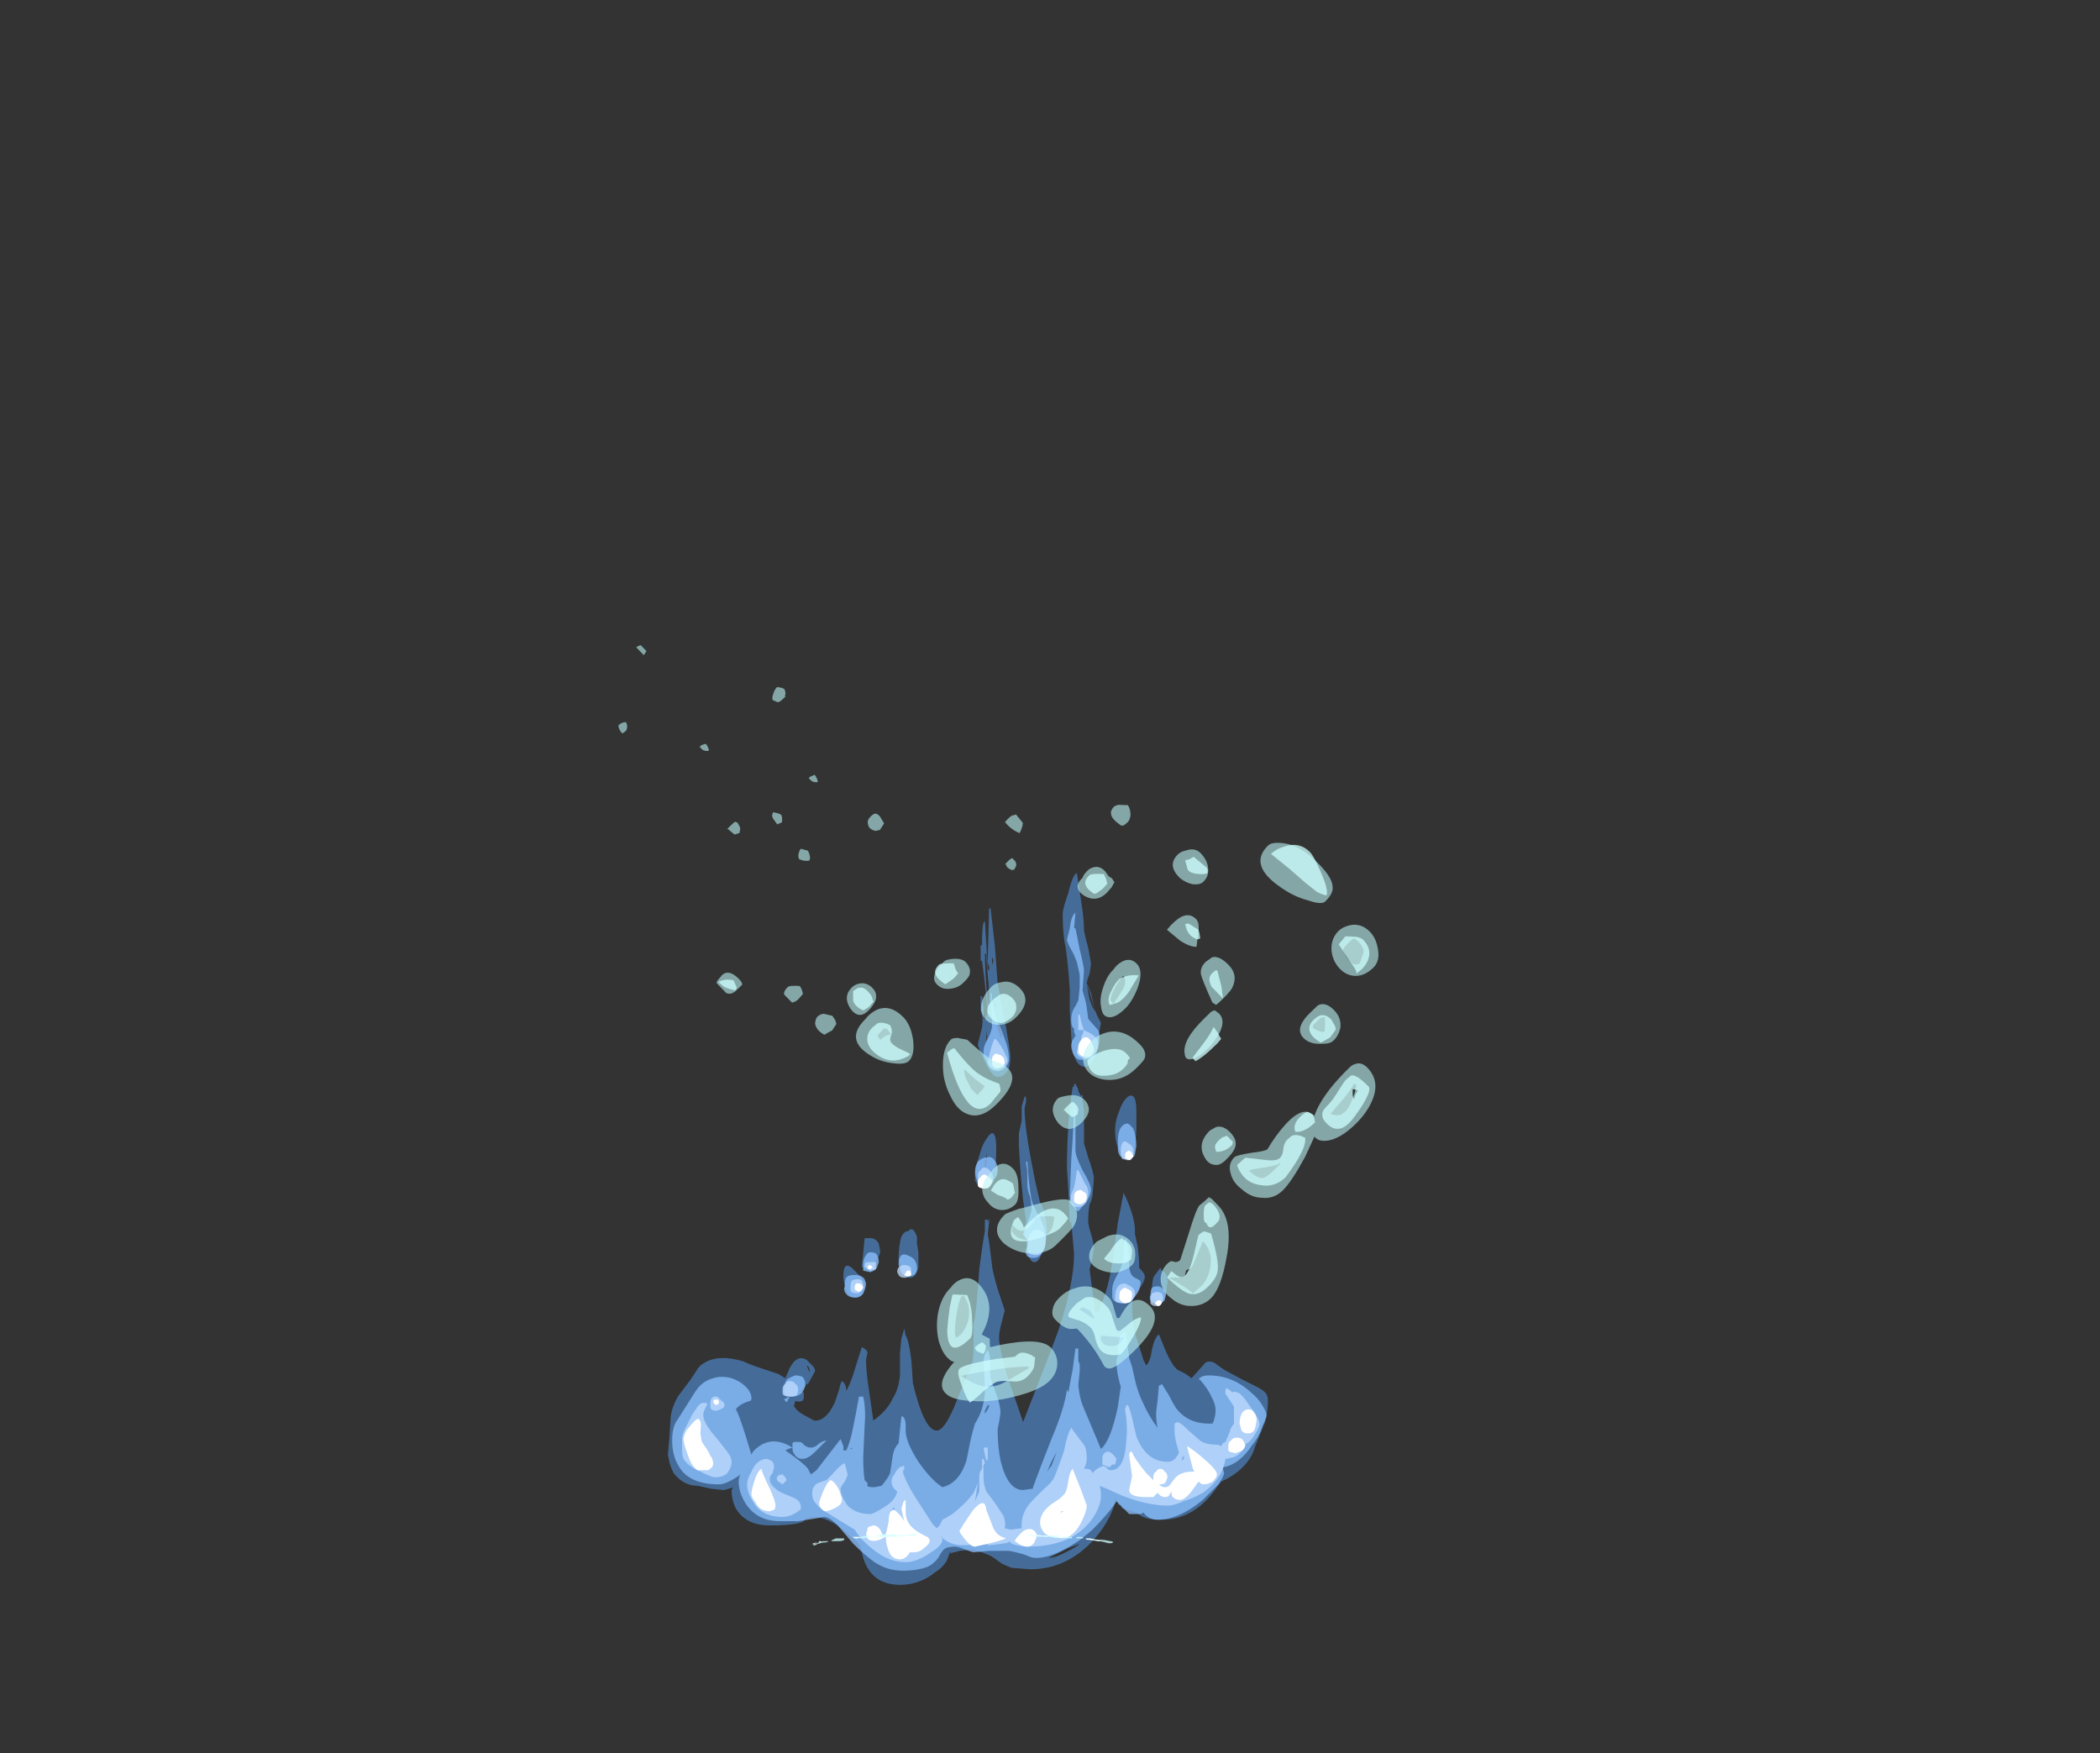 <?xml version="1.0" encoding="UTF-8" standalone="no"?>
<svg xmlns:ffdec="https://www.free-decompiler.com/flash" xmlns:xlink="http://www.w3.org/1999/xlink" ffdec:objectType="frame" height="433.6px" width="519.4px" xmlns="http://www.w3.org/2000/svg">
  <rect width="100%" height="100%" fill="#333333" stroke="none"/>
  <g transform="matrix(1.0, 0.0, 0.0, 1.0, 77.0, 534.8)">
    <use ffdec:characterId="587" height="25.15" transform="matrix(7.0, 0.0, 0.0, 7.0, 88.2, -318.85)" width="21.2" xlink:href="#shape0"/>
    <use ffdec:characterId="545" height="33.8" transform="matrix(1.977, 2.044, 3.358, -3.248, 27.643, -323.695)" width="75.45" xlink:href="#shape1"/>
    <use ffdec:characterId="554" height="0.4" transform="matrix(7.0, 0.0, 0.0, 7.0, 123.4, -155.35)" width="10.7" xlink:href="#shape2"/>
  </g>
  <defs>
    <g id="shape0" transform="matrix(1.0, 0.0, 0.0, 1.0, -12.6, 45.55)">
      <path d="M24.0 -44.3 L24.15 -43.0 24.25 -41.65 24.5 -40.35 Q24.7 -39.25 24.7 -39.05 24.7 -38.85 24.65 -38.65 24.5 -38.35 24.25 -38.35 24.05 -38.35 23.8 -38.9 23.55 -39.4 23.55 -39.5 L23.7 -40.1 Q23.75 -40.5 23.65 -40.7 L23.65 -41.2 23.7 -41.2 23.75 -40.8 23.75 -40.4 23.8 -40.4 23.85 -40.5 23.9 -40.7 23.8 -41.65 23.7 -42.45 23.65 -42.45 23.65 -43.0 23.7 -43.0 23.7 -43.15 Q23.7 -43.55 23.75 -43.8 L23.8 -43.85 23.9 -42.15 23.95 -42.1 23.95 -42.25 Q23.9 -42.35 23.9 -42.45 L23.95 -44.3 24.0 -44.3 M23.8 -42.7 Q23.8 -42.1 23.9 -40.95 L23.95 -40.9 23.95 -41.4 23.9 -41.95 Q23.85 -42.45 23.85 -42.7 L23.8 -42.7 M24.05 -42.6 L24.05 -42.3 24.1 -42.45 24.05 -42.6 M26.55 -44.1 Q26.55 -44.3 26.75 -44.85 26.9 -45.5 27.05 -45.55 L27.2 -44.55 Q27.3 -43.95 27.3 -43.55 27.3 -43.45 27.45 -42.9 L27.55 -42.35 27.5 -42.0 Q27.4 -41.75 27.4 -41.65 L27.55 -41.3 27.65 -40.85 Q27.65 -40.8 27.75 -40.55 L27.9 -40.25 27.8 -39.75 27.75 -39.2 Q27.75 -39.1 27.6 -38.9 27.45 -38.7 27.35 -38.7 26.9 -38.7 26.85 -39.8 L26.8 -40.7 26.8 -41.4 Q26.75 -42.25 26.65 -42.95 26.55 -43.35 26.55 -44.1 M29.1 -35.8 L29.05 -35.6 Q28.95 -35.5 29.0 -35.4 28.65 -35.5 28.5 -35.85 28.4 -36.1 28.4 -36.45 28.4 -36.8 28.55 -37.15 28.65 -37.45 28.8 -37.6 28.95 -37.75 29.05 -37.65 29.15 -37.55 29.15 -37.15 L29.15 -36.45 29.1 -35.8 M27.45 -41.35 Q27.5 -40.95 27.7 -40.65 L27.5 -41.35 27.4 -41.6 27.45 -41.35 M24.15 -40.75 L24.2 -40.9 24.15 -41.0 24.15 -40.75 M24.2 -40.45 Q24.2 -40.15 24.35 -39.75 L24.4 -39.75 24.4 -39.85 24.3 -40.2 24.2 -40.45 M23.85 -39.9 L23.85 -39.5 Q23.9 -39.75 23.85 -39.95 L23.85 -39.9 M25.2 -37.65 L25.25 -37.65 25.25 -37.45 25.2 -37.25 Q25.2 -36.55 25.5 -35.05 25.55 -34.75 25.75 -33.9 L25.8 -33.85 Q25.9 -33.6 25.95 -33.3 L26.0 -32.9 25.95 -32.5 25.95 -32.4 Q25.9 -32.2 25.8 -32.1 25.7 -31.8 25.55 -31.8 25.3 -31.8 25.25 -32.7 L25.25 -33.3 25.15 -34.0 Q25.05 -34.95 25.0 -35.95 L25.0 -36.35 25.1 -36.8 25.1 -37.3 25.2 -37.65 M23.85 -35.65 Q23.85 -35.45 23.8 -35.35 L23.8 -35.0 Q23.9 -35.4 23.85 -35.65 M24.2 -35.85 Q24.2 -35.3 24.15 -35.15 24.1 -34.9 23.65 -34.45 23.45 -34.6 23.45 -34.75 23.45 -35.15 23.6 -35.55 23.7 -35.95 23.85 -36.15 24.0 -36.4 24.1 -36.35 24.2 -36.25 24.2 -35.85 M27.05 -38.0 L27.1 -37.9 27.1 -37.85 27.2 -37.65 27.2 -37.7 27.25 -37.7 27.25 -37.5 27.3 -37.15 27.3 -36.0 27.45 -35.5 Q27.65 -34.95 27.65 -34.75 L27.6 -34.15 27.55 -33.95 27.5 -33.85 Q27.45 -33.6 27.45 -33.25 27.45 -33.1 27.55 -32.8 27.65 -32.45 27.65 -32.3 L27.6 -31.95 27.5 -31.55 27.6 -30.75 27.7 -30.05 27.8 -30.05 Q28.2 -30.85 28.35 -32.15 L28.5 -33.2 28.7 -34.25 Q29.05 -33.55 29.1 -33.0 L29.1 -32.8 29.2 -32.35 Q29.25 -31.9 29.25 -31.65 L29.25 -31.6 Q29.45 -31.4 29.45 -31.3 29.45 -31.1 29.2 -30.8 29.0 -30.5 29.0 -30.3 29.0 -29.75 29.1 -29.3 L29.4 -28.35 29.5 -28.15 Q29.65 -28.3 29.7 -28.7 29.8 -29.15 29.95 -29.25 L30.15 -28.75 Q30.3 -28.4 30.4 -28.25 30.45 -28.15 30.6 -28.0 30.7 -27.95 30.9 -27.85 L31.1 -27.7 31.55 -28.2 Q31.65 -28.35 31.9 -28.25 L32.25 -28.0 32.9 -27.65 33.4 -27.4 Q33.6 -27.3 33.7 -27.2 33.8 -27.1 33.8 -26.9 33.8 -26.55 33.7 -26.15 L33.35 -25.3 Q33.25 -24.9 32.9 -24.55 32.6 -24.25 32.15 -24.05 L31.85 -23.65 Q31.1 -22.7 30.05 -22.7 29.5 -22.7 29.3 -22.85 L29.15 -22.95 Q29.0 -23.0 28.85 -23.05 L28.65 -23.1 28.6 -23.2 28.5 -23.25 28.5 -23.3 28.4 -23.45 28.4 -23.4 Q28.4 -23.2 28.2 -22.8 28.0 -22.4 27.65 -22.0 26.7 -20.95 25.4 -20.95 L24.75 -21.0 Q24.6 -21.05 24.4 -21.15 L24.05 -21.4 Q23.75 -21.55 23.35 -21.65 L22.9 -21.6 Q22.75 -21.55 22.7 -21.55 L22.55 -21.5 22.45 -21.25 Q22.3 -21.0 22.05 -20.85 21.5 -20.4 20.8 -20.4 19.8 -20.4 19.5 -21.35 L19.4 -21.75 19.3 -21.9 18.9 -22.25 Q18.3 -22.8 17.7 -22.8 L17.5 -22.75 17.4 -22.65 Q17.15 -22.5 16.2 -22.5 15.35 -22.5 15.0 -23.1 14.85 -23.4 14.85 -23.75 L14.9 -23.85 Q14.65 -23.75 14.55 -23.75 L14.1 -23.8 13.65 -23.9 Q13.15 -23.9 12.8 -24.35 12.7 -24.55 12.65 -24.75 L12.6 -25.0 12.65 -25.55 12.7 -26.35 Q12.75 -26.7 12.95 -27.05 L13.4 -27.65 13.6 -27.95 Q13.7 -28.15 13.9 -28.25 14.4 -28.55 15.25 -28.3 15.45 -28.2 15.9 -28.05 L16.5 -27.85 16.75 -27.7 16.9 -28.05 Q17.15 -28.55 17.5 -28.35 L17.7 -28.15 Q17.8 -28.05 17.8 -27.95 L17.55 -27.5 17.5 -27.5 17.45 -27.4 17.3 -27.25 17.35 -27.2 17.4 -27.2 17.4 -27.05 Q17.4 -26.95 17.35 -26.9 17.25 -26.85 17.1 -26.9 L17.05 -26.7 17.1 -26.65 Q17.2 -26.5 17.5 -26.35 17.75 -26.2 17.8 -26.2 18.2 -26.2 18.5 -26.85 L18.65 -27.3 Q18.7 -27.55 18.75 -27.6 18.9 -27.5 18.9 -27.25 19.05 -27.5 19.2 -28.0 L19.45 -28.8 Q19.65 -28.7 19.65 -28.6 L19.6 -28.35 Q19.6 -27.95 19.7 -27.3 L19.85 -26.25 19.85 -26.2 Q20.35 -26.55 20.55 -27.0 20.75 -27.3 20.8 -27.8 L20.8 -28.6 20.85 -29.1 20.95 -29.45 21.0 -29.2 Q21.1 -29.1 21.2 -28.35 L21.25 -27.6 21.25 -27.55 Q21.65 -25.85 22.1 -25.85 22.35 -25.85 22.7 -26.65 L23.15 -27.75 Q23.4 -28.15 23.4 -28.7 L23.4 -29.15 Q23.4 -29.45 23.4 -29.6 23.5 -30.0 23.6 -31.55 23.7 -32.35 23.8 -32.9 L23.8 -33.3 23.9 -33.3 23.9 -33.2 23.95 -33.35 23.95 -33.25 23.9 -32.8 23.95 -32.5 24.05 -31.7 Q24.05 -31.55 24.25 -30.85 L24.5 -30.1 24.4 -29.7 Q24.3 -29.35 24.3 -29.15 24.3 -28.7 24.65 -27.6 L25.15 -26.15 Q26.15 -28.7 26.4 -29.4 26.95 -31.05 26.95 -32.1 L26.85 -33.25 26.85 -33.2 26.8 -33.2 26.75 -34.35 26.7 -35.1 Q26.7 -36.75 26.9 -38.0 L26.95 -38.0 26.95 -38.1 27.0 -38.1 27.05 -38.0 M25.45 -34.85 L25.45 -34.85 M25.55 -32.0 Q25.5 -32.05 25.45 -32.25 L25.5 -32.05 Q25.5 -32.0 25.55 -32.0 M30.05 -31.5 L30.15 -31.45 Q30.25 -31.35 30.25 -31.1 L30.2 -30.7 30.15 -30.65 30.15 -30.55 Q30.1 -30.45 29.8 -30.4 L29.8 -30.5 Q29.7 -30.5 29.7 -30.6 29.65 -30.7 29.7 -30.75 29.7 -31.05 29.75 -31.25 29.8 -31.35 30.0 -31.6 L30.05 -31.5 M29.25 -31.25 L29.25 -31.25 M21.1 -32.9 Q21.25 -33.1 21.4 -32.7 L21.4 -32.45 21.45 -32.15 21.45 -31.6 Q21.35 -31.25 21.15 -31.25 21.0 -31.25 20.75 -31.85 20.75 -32.4 20.85 -32.7 20.95 -32.9 21.1 -32.9 M19.6 -32.65 L19.75 -32.65 Q19.95 -32.65 20.05 -32.45 L20.1 -32.2 Q20.1 -32.05 19.95 -31.85 L19.75 -31.45 Q19.55 -31.55 19.5 -31.6 L19.45 -31.65 19.5 -32.1 19.55 -32.65 19.6 -32.65 M19.55 -31.0 Q19.55 -30.8 19.5 -30.7 19.4 -30.55 19.25 -30.55 18.95 -30.55 18.85 -30.95 18.8 -31.15 18.8 -31.3 18.8 -31.9 19.15 -31.55 L19.45 -31.25 19.5 -31.15 19.55 -31.1 19.55 -31.0 M17.45 -28.2 L17.5 -28.15 Q17.55 -28.05 17.6 -27.9 L17.6 -28.0 Q17.6 -28.1 17.5 -28.15 L17.45 -28.2 M22.55 -21.55 L22.55 -21.5 22.6 -21.55 22.55 -21.55 M28.8 -26.15 L28.8 -26.15 M27.15 -21.85 L26.75 -21.7 26.05 -21.35 Q26.3 -21.35 26.75 -21.6 27.05 -21.75 27.15 -21.85" fill="#59a5ff" fill-opacity="0.502" fill-rule="evenodd" stroke="none"/>
      <path d="M26.95 -43.6 L27.0 -43.6 27.15 -42.85 Q27.3 -42.25 27.3 -42.1 L27.25 -41.4 27.35 -41.05 Q27.4 -40.85 27.45 -40.4 L27.8 -40.0 Q27.85 -39.9 27.85 -39.8 27.85 -39.45 27.75 -39.25 27.6 -38.95 27.2 -38.95 27.0 -38.95 26.9 -39.2 26.85 -39.35 26.85 -39.45 26.85 -39.55 26.9 -39.65 L27.0 -39.8 26.95 -39.95 26.95 -40.05 26.9 -40.1 Q26.85 -40.2 26.85 -40.35 26.85 -40.65 27.0 -40.85 L27.1 -41.05 27.15 -41.5 27.15 -41.95 27.05 -42.4 26.95 -42.65 26.9 -42.75 Q26.7 -43.1 26.7 -43.2 L26.8 -43.6 Q26.85 -44.05 27.0 -44.15 L26.95 -43.6 M29.15 -35.9 L29.1 -35.6 Q29.05 -35.45 28.8 -35.45 28.55 -35.45 28.5 -35.75 28.5 -35.9 28.5 -36.1 28.5 -36.4 28.6 -36.55 28.7 -36.7 28.85 -36.7 28.95 -36.65 29.05 -36.5 29.15 -36.25 29.15 -35.9 M24.05 -41.3 Q24.0 -40.8 24.35 -40.1 L24.55 -39.55 Q24.65 -39.25 24.65 -38.95 24.65 -38.85 24.55 -38.7 24.4 -38.55 24.25 -38.55 23.95 -38.55 23.85 -38.9 23.75 -39.05 23.75 -39.25 23.75 -39.4 23.85 -39.6 24.0 -39.85 24.05 -40.1 L24.05 -40.5 24.0 -40.9 Q24.0 -41.15 24.0 -41.3 L24.05 -41.3 M25.3 -35.35 L25.35 -34.7 Q25.4 -34.25 25.45 -34.0 25.5 -33.8 25.75 -33.35 25.95 -32.95 25.95 -32.7 25.95 -32.45 25.9 -32.3 25.8 -31.95 25.5 -31.95 25.2 -31.95 25.25 -32.25 L25.35 -32.5 Q25.35 -32.6 25.25 -32.65 25.15 -32.75 25.15 -32.8 25.45 -33.55 25.45 -33.65 25.45 -33.8 25.4 -34.1 25.3 -34.35 25.3 -34.55 L25.3 -35.0 25.25 -35.35 25.3 -35.35 M24.1 -35.45 Q24.25 -35.3 24.25 -35.05 24.25 -34.85 24.1 -34.7 23.95 -34.45 23.75 -34.45 23.6 -34.45 23.5 -34.75 23.45 -34.85 23.45 -35.0 23.45 -35.2 23.55 -35.35 23.7 -35.5 23.85 -35.5 24.0 -35.55 24.1 -35.45 M26.95 -37.2 L27.0 -37.2 27.0 -35.75 Q27.0 -35.55 27.25 -35.05 27.55 -34.55 27.55 -34.35 27.55 -34.2 27.4 -33.95 L27.1 -33.6 Q27.0 -33.6 26.9 -33.85 26.8 -34.1 26.8 -34.15 L26.85 -35.4 26.9 -36.15 26.95 -37.2 M28.8 -32.6 Q28.9 -32.15 28.9 -31.7 28.9 -31.35 29.1 -31.25 L29.2 -31.2 Q29.3 -31.15 29.3 -31.1 29.3 -30.85 29.15 -30.65 28.95 -30.35 28.7 -30.35 28.35 -30.35 28.3 -30.55 L28.3 -30.85 Q28.3 -31.05 28.5 -31.4 28.7 -31.75 28.7 -32.05 28.7 -32.4 28.75 -32.6 L28.8 -32.6 M23.85 -28.45 L23.85 -28.45 M23.9 -28.7 Q24.0 -28.5 24.0 -28.15 23.95 -27.75 24.05 -27.55 L24.25 -27.0 Q24.35 -26.7 24.35 -26.45 L24.3 -26.15 24.25 -25.9 Q24.25 -25.3 24.35 -24.8 24.6 -23.75 25.15 -23.75 L25.5 -23.8 25.5 -23.85 25.8 -24.65 26.15 -25.55 Q26.6 -26.6 26.7 -27.3 L26.75 -27.2 26.85 -27.75 26.9 -28.0 27.0 -28.75 27.1 -28.75 27.1 -28.3 27.15 -28.2 27.15 -27.95 27.1 -27.45 Q27.15 -27.0 27.25 -26.75 L27.9 -25.2 Q28.25 -25.5 28.5 -26.7 L28.6 -27.4 Q28.45 -27.9 28.45 -28.25 28.45 -28.45 28.55 -28.6 L28.5 -28.75 28.55 -29.05 Q28.55 -29.2 28.75 -29.35 28.8 -29.2 28.9 -28.4 L29.0 -28.1 29.1 -27.65 Q29.2 -27.2 29.4 -26.8 29.6 -26.35 29.9 -25.95 29.85 -26.15 29.85 -26.5 L29.9 -26.9 29.95 -27.45 30.0 -27.45 30.05 -27.5 30.3 -27.1 Q30.45 -26.8 30.55 -26.65 31.0 -26.05 31.85 -26.1 31.95 -26.35 31.95 -26.55 31.95 -26.8 31.8 -27.05 31.7 -27.3 31.4 -27.65 31.3 -27.65 31.45 -27.75 31.55 -27.8 31.7 -27.8 32.55 -27.8 33.2 -27.2 33.45 -27.0 33.6 -26.75 33.75 -26.5 33.75 -26.4 33.75 -26.3 33.6 -26.0 33.5 -25.65 33.25 -25.35 32.8 -24.65 32.2 -24.55 L32.25 -24.35 Q32.25 -24.25 32.05 -23.95 31.8 -23.7 31.5 -23.4 30.65 -22.7 29.9 -22.7 29.6 -22.7 29.4 -22.95 L29.3 -22.9 28.9 -22.9 28.45 -23.35 28.35 -23.2 Q28.05 -22.8 27.6 -22.35 27.1 -21.9 26.6 -21.65 26.05 -21.35 25.6 -21.35 25.45 -21.35 25.25 -21.45 24.95 -21.55 24.65 -21.6 L23.95 -21.6 23.4 -21.55 Q23.35 -21.55 23.1 -21.65 22.85 -21.75 22.75 -21.75 22.45 -21.75 22.35 -21.65 22.25 -21.55 22.15 -21.35 22.0 -21.15 21.8 -21.05 21.45 -20.9 20.9 -20.9 20.35 -20.9 19.9 -21.2 19.55 -21.45 19.15 -21.85 L18.6 -22.5 Q18.3 -22.8 18.1 -22.8 L17.85 -22.75 17.2 -22.65 16.55 -22.65 Q15.7 -22.65 15.3 -23.35 15.1 -23.7 15.1 -24.05 15.1 -24.15 15.15 -24.3 L15.1 -24.25 Q14.65 -23.95 14.4 -23.95 13.3 -23.95 12.95 -24.65 12.75 -25.0 12.75 -25.5 12.75 -26.0 12.95 -26.25 L13.55 -27.2 Q13.8 -27.6 14.2 -27.7 14.5 -27.8 14.85 -27.7 15.15 -27.6 15.35 -27.4 15.55 -27.2 15.55 -27.0 15.55 -26.9 15.5 -26.9 L15.35 -26.85 Q15.1 -26.75 15.0 -26.6 15.1 -26.45 15.35 -25.65 L15.55 -25.0 15.6 -25.1 Q16.2 -25.75 17.0 -25.25 L17.0 -25.4 17.05 -25.45 17.2 -25.45 Q17.35 -25.45 17.4 -25.35 17.5 -25.25 17.65 -25.25 17.8 -25.25 17.95 -25.4 18.1 -25.5 18.2 -25.5 L17.8 -25.1 Q17.55 -24.85 17.35 -24.85 17.15 -24.85 17.05 -25.05 17.0 -25.1 17.0 -25.25 L16.85 -25.2 16.75 -25.15 Q17.4 -24.7 17.55 -24.5 L17.65 -24.3 17.85 -24.45 18.7 -25.55 18.8 -25.3 18.8 -25.15 18.9 -25.15 Q19.05 -25.45 19.15 -26.0 L19.25 -26.5 19.35 -27.05 19.5 -27.05 Q19.6 -26.6 19.55 -26.0 L19.5 -24.9 Q19.5 -24.45 19.55 -24.1 L19.65 -24.0 19.65 -23.9 Q19.65 -23.85 19.9 -23.85 L20.15 -23.9 Q20.4 -24.2 20.45 -24.35 L20.55 -25.0 Q20.6 -25.25 20.75 -25.4 L20.85 -26.35 20.9 -26.35 Q21.0 -26.25 21.0 -26.05 L21.0 -25.85 Q21.0 -25.45 21.45 -24.75 21.9 -24.1 22.3 -23.85 22.9 -24.0 23.15 -24.8 23.2 -25.05 23.3 -25.55 23.4 -25.95 23.45 -26.1 23.75 -26.55 23.8 -27.2 23.8 -27.6 23.75 -28.35 L23.8 -28.55 23.9 -28.7 M29.65 -30.65 Q29.65 -30.8 29.7 -30.9 29.8 -30.95 29.9 -30.95 30.0 -30.95 30.1 -30.85 30.2 -30.8 30.2 -30.65 L30.15 -30.45 Q30.05 -30.35 29.9 -30.35 29.7 -30.35 29.65 -30.45 29.6 -30.55 29.65 -30.65 M21.3 -31.9 Q21.4 -31.75 21.4 -31.6 21.4 -31.3 21.1 -31.3 20.85 -31.3 20.8 -31.55 20.75 -31.65 20.75 -31.75 20.75 -31.95 20.85 -32.05 20.95 -32.1 21.05 -32.05 21.2 -32.0 21.3 -31.9 M19.95 -32.1 Q20.05 -32.0 20.05 -31.8 L20.0 -31.65 Q19.95 -31.5 19.75 -31.45 L19.5 -31.5 19.5 -31.75 Q19.5 -31.9 19.6 -32.05 19.65 -32.15 19.75 -32.15 19.9 -32.15 19.95 -32.1 M19.6 -31.05 Q19.6 -30.9 19.5 -30.7 19.4 -30.55 19.2 -30.55 18.95 -30.55 18.85 -30.75 18.8 -30.85 18.85 -30.95 18.85 -31.2 18.9 -31.25 18.95 -31.35 19.2 -31.35 19.45 -31.35 19.55 -31.2 L19.6 -31.05 M17.35 -27.2 Q17.2 -27.05 17.0 -27.05 16.75 -27.05 16.7 -27.15 16.7 -27.25 16.7 -27.35 16.7 -27.5 16.8 -27.65 16.95 -27.75 17.1 -27.8 17.25 -27.8 17.35 -27.75 17.45 -27.65 17.45 -27.5 17.45 -27.35 17.35 -27.2 M19.1 -25.2 L19.1 -25.25 19.05 -25.2 19.1 -25.2 M16.9 -27.05 L16.8 -26.85 16.7 -26.95 16.9 -27.05 M29.9 -23.65 L29.9 -23.65 M28.75 -27.05 L28.75 -27.05 M26.35 -25.1 Q26.2 -24.9 26.0 -24.4 L26.0 -24.4 26.1 -24.55 26.15 -24.6 26.3 -25.0 26.35 -25.1 M23.9 -27.45 L24.0 -27.3 23.9 -27.5 23.9 -27.45 M23.8 -26.55 L23.8 -26.45 Q23.95 -26.65 23.95 -26.75 L23.9 -26.75 23.8 -26.55" fill="#8cc1ff" fill-opacity="0.753" fill-rule="evenodd" stroke="none"/>
      <path d="M29.05 -35.7 Q29.05 -35.6 29.0 -35.55 L28.85 -35.4 28.65 -35.45 28.6 -35.6 28.6 -35.75 Q28.6 -35.9 28.65 -36.0 28.7 -36.1 28.8 -36.05 L28.95 -35.95 Q29.05 -35.85 29.05 -35.7 M27.2 -40.3 Q27.25 -40.15 27.3 -40.0 27.65 -39.85 27.75 -39.7 27.8 -39.65 27.8 -39.45 27.8 -39.3 27.65 -39.15 27.55 -39.0 27.4 -39.0 27.2 -39.0 27.1 -39.1 27.05 -39.15 27.05 -39.25 L27.1 -39.45 27.2 -39.65 Q27.2 -39.8 27.25 -39.85 L27.3 -40.0 27.1 -40.0 27.1 -40.55 27.15 -40.55 27.2 -40.3 M24.0 -39.3 Q24.1 -39.65 24.15 -39.7 24.25 -39.65 24.45 -39.3 24.6 -39.0 24.6 -38.95 24.6 -38.8 24.45 -38.7 24.35 -38.6 24.25 -38.6 24.05 -38.6 23.95 -38.75 23.9 -38.85 23.9 -38.9 L24.0 -39.3 M27.1 -35.05 L27.35 -34.55 Q27.45 -34.45 27.45 -34.2 L27.4 -33.95 Q27.3 -33.75 27.05 -33.75 26.9 -33.75 26.85 -33.85 26.8 -33.9 26.8 -33.95 L26.85 -34.2 26.95 -34.45 27.0 -34.7 27.05 -35.05 27.1 -35.05 M24.0 -35.0 Q24.1 -34.9 24.1 -34.7 24.1 -34.6 24.0 -34.55 23.95 -34.45 23.85 -34.45 23.65 -34.45 23.6 -34.65 23.55 -34.75 23.55 -34.85 23.55 -35.0 23.65 -35.05 23.7 -35.15 23.8 -35.15 23.95 -35.1 24.0 -35.0 M25.85 -32.85 Q25.95 -32.75 25.95 -32.65 25.95 -32.45 25.9 -32.3 25.8 -32.05 25.6 -32.05 25.4 -32.05 25.3 -32.2 25.3 -32.3 25.3 -32.35 25.3 -32.65 25.4 -32.8 25.5 -32.95 25.65 -32.95 25.75 -32.95 25.85 -32.85 M28.4 -30.55 Q28.4 -31.05 28.75 -31.05 28.85 -31.0 28.95 -30.95 29.1 -30.85 29.1 -30.7 29.1 -30.55 29.0 -30.45 28.9 -30.35 28.7 -30.35 28.45 -30.35 28.4 -30.45 L28.4 -30.55 M29.65 -30.5 Q29.65 -30.6 29.7 -30.7 L29.85 -30.75 Q29.95 -30.75 30.05 -30.7 30.1 -30.6 30.1 -30.5 30.1 -30.4 30.05 -30.35 29.95 -30.25 29.85 -30.25 29.7 -30.25 29.65 -30.35 L29.65 -30.5 M19.6 -31.6 L19.55 -31.65 Q19.55 -31.75 19.6 -31.8 L19.95 -31.8 19.95 -31.55 19.75 -31.5 19.6 -31.6 M19.1 -31.15 Q19.2 -31.2 19.3 -31.2 19.4 -31.2 19.45 -31.15 19.5 -31.05 19.5 -30.95 19.5 -30.85 19.45 -30.8 19.35 -30.7 19.3 -30.7 19.1 -30.7 19.05 -30.8 L19.05 -30.95 Q19.05 -31.05 19.1 -31.15 M20.95 -31.25 Q20.8 -31.25 20.75 -31.35 L20.7 -31.45 Q20.7 -31.6 20.8 -31.65 20.85 -31.7 20.95 -31.7 21.05 -31.7 21.15 -31.65 21.2 -31.6 21.2 -31.45 21.2 -31.4 21.1 -31.3 21.05 -31.25 20.95 -31.25 M18.85 -24.05 Q18.7 -23.85 18.7 -23.8 18.7 -23.55 18.95 -23.2 L19.0 -23.15 Q19.3 -22.9 19.75 -22.9 19.85 -22.9 20.25 -23.15 20.65 -23.4 20.7 -23.7 20.5 -23.85 20.5 -24.05 20.5 -24.2 20.6 -24.3 20.65 -24.45 20.85 -24.6 L20.85 -24.55 20.9 -24.6 20.95 -24.6 20.95 -24.5 20.9 -24.4 Q21.0 -24.0 21.5 -23.25 L21.95 -22.55 22.1 -22.4 22.2 -22.5 22.3 -22.7 22.65 -22.9 Q23.15 -23.3 23.4 -23.65 L23.55 -24.0 23.45 -23.35 23.6 -23.7 23.6 -24.2 Q23.6 -24.4 23.7 -24.5 L23.7 -24.85 23.75 -24.85 23.8 -24.7 23.7 -24.55 23.75 -24.6 23.75 -24.2 Q23.75 -23.95 23.85 -23.7 L24.15 -23.3 24.45 -22.85 Q24.55 -22.6 24.5 -22.4 L24.7 -22.35 25.1 -22.4 Q25.05 -22.95 25.5 -23.4 L25.9 -23.8 Q26.15 -24.0 26.25 -24.2 26.4 -24.55 26.6 -25.15 26.7 -25.7 26.85 -25.95 27.1 -25.6 27.3 -25.35 27.4 -25.2 27.4 -24.85 27.4 -24.7 27.3 -24.5 L27.4 -24.5 Q27.55 -24.5 27.6 -24.35 L27.7 -24.45 Q27.9 -24.6 28.0 -24.6 L28.1 -24.55 Q28.15 -24.45 28.25 -24.45 28.75 -24.45 28.8 -25.55 28.85 -26.05 28.75 -26.6 L28.8 -26.75 28.85 -26.75 Q28.9 -26.7 29.0 -26.3 L29.15 -25.65 Q29.5 -24.75 30.25 -24.75 30.45 -24.75 30.55 -24.9 30.65 -25.0 30.65 -25.1 L30.55 -25.45 Q30.5 -25.7 30.5 -25.8 L30.5 -26.1 30.6 -26.15 Q30.7 -26.15 31.0 -25.85 L31.4 -25.5 Q31.6 -25.35 32.05 -25.35 L32.15 -25.3 32.2 -25.4 32.3 -25.45 32.45 -25.8 Q32.45 -25.9 32.6 -26.1 L32.6 -26.7 32.3 -27.15 Q32.3 -27.25 32.3 -27.3 L32.35 -27.35 32.55 -27.2 Q32.6 -27.25 32.7 -27.2 32.8 -27.2 33.0 -26.95 L33.35 -26.45 Q33.5 -26.2 33.5 -26.1 33.5 -25.95 33.3 -25.65 33.1 -25.35 32.9 -25.35 L32.85 -25.35 32.9 -25.25 Q32.9 -25.1 32.8 -25.05 32.7 -24.9 32.3 -24.85 32.2 -24.15 31.5 -23.65 31.15 -23.45 30.8 -23.35 30.5 -23.2 30.25 -23.2 29.55 -23.2 28.65 -23.55 L28.1 -23.8 27.85 -23.9 Q27.9 -23.8 27.9 -23.5 27.9 -23.35 27.8 -23.1 27.65 -22.75 27.4 -22.5 26.7 -21.75 25.3 -21.75 25.05 -21.75 24.75 -21.85 L24.65 -21.95 24.65 -21.9 Q24.5 -21.85 23.9 -21.8 L23.85 -21.95 Q23.65 -21.8 23.0 -21.8 22.6 -21.8 22.3 -22.05 L22.25 -22.15 22.3 -22.0 Q22.3 -21.8 21.9 -21.55 21.4 -21.2 21.0 -21.2 20.4 -21.2 19.85 -21.65 19.4 -22.0 19.2 -22.35 L18.95 -22.5 18.3 -22.9 Q17.95 -23.1 17.85 -23.25 17.7 -23.4 17.7 -23.6 17.7 -23.8 17.75 -23.85 17.8 -23.95 17.9 -24.0 L18.2 -24.1 18.4 -24.3 Q18.7 -24.65 18.85 -24.7 L18.95 -24.3 Q18.95 -24.25 18.85 -24.05 M20.6 -23.15 L20.45 -23.0 20.55 -23.05 20.6 -23.05 20.6 -23.15 M16.65 -27.3 Q16.65 -27.45 16.75 -27.5 16.8 -27.6 16.9 -27.6 17.05 -27.6 17.1 -27.5 17.2 -27.45 17.2 -27.3 17.2 -27.2 17.15 -27.1 17.05 -27.05 16.9 -27.05 16.7 -27.05 16.65 -27.15 L16.65 -27.3 M14.45 -26.6 Q14.35 -26.55 14.3 -26.55 14.15 -26.55 14.1 -26.65 L14.1 -26.8 Q14.1 -27.1 14.35 -27.05 L14.5 -26.9 Q14.6 -26.85 14.6 -26.75 14.6 -26.65 14.45 -26.6 M14.85 -24.75 Q14.85 -24.55 14.7 -24.35 14.55 -24.2 14.25 -24.2 14.15 -24.2 13.75 -24.4 13.3 -24.6 13.15 -24.85 13.1 -24.95 13.1 -25.2 L13.1 -25.55 Q13.1 -25.7 13.2 -25.9 L13.45 -26.4 13.65 -26.7 Q13.8 -26.9 14.0 -26.8 L13.9 -26.6 Q13.85 -26.5 13.85 -26.4 13.85 -26.1 14.35 -25.55 L14.7 -25.1 Q14.85 -24.9 14.85 -24.75 M16.75 -24.05 L16.65 -23.95 16.5 -24.05 16.45 -24.1 16.45 -24.2 Q16.5 -24.3 16.65 -24.3 L16.75 -24.2 16.8 -24.1 16.75 -24.05 M16.2 -24.15 Q16.2 -23.95 16.4 -23.8 16.5 -23.7 16.75 -23.6 17.0 -23.5 17.1 -23.45 17.3 -23.35 17.3 -23.1 17.3 -23.05 17.05 -22.9 16.85 -22.8 16.65 -22.8 15.9 -22.8 15.6 -23.35 15.4 -23.65 15.4 -23.95 15.4 -24.15 15.55 -24.4 15.75 -24.85 16.1 -24.85 16.25 -24.8 16.3 -24.75 16.35 -24.65 16.35 -24.55 L16.3 -24.35 Q16.2 -24.25 16.2 -24.15 M30.85 -24.9 L30.8 -24.95 30.75 -24.8 Q30.8 -24.8 30.85 -24.9 M28.1 -25.1 Q28.25 -25.15 28.45 -24.85 L28.4 -24.65 28.3 -24.65 28.2 -24.55 27.95 -24.65 27.95 -24.85 Q27.95 -25.05 28.1 -25.1 M23.75 -25.25 L23.9 -25.25 23.9 -24.8 23.85 -24.8 23.8 -25.0 23.75 -25.25 M24.5 -22.3 L24.5 -22.3" fill="#bfdcff" fill-opacity="0.753" fill-rule="evenodd" stroke="none"/>
      <path d="M29.05 -35.55 Q29.0 -35.45 28.9 -35.4 L28.8 -35.45 Q28.75 -35.45 28.75 -35.55 28.75 -35.65 28.8 -35.7 L28.9 -35.75 29.0 -35.65 29.05 -35.55 M27.65 -39.3 Q27.65 -39.2 27.55 -39.1 27.5 -39.05 27.4 -39.05 27.2 -39.05 27.1 -39.2 27.1 -39.25 27.1 -39.35 27.1 -39.55 27.2 -39.65 27.25 -39.75 27.4 -39.75 27.5 -39.7 27.55 -39.6 27.65 -39.45 27.65 -39.3 M24.25 -39.15 Q24.5 -39.1 24.5 -38.85 L24.45 -38.7 24.4 -38.7 24.25 -38.65 Q24.1 -38.65 24.05 -38.8 L24.05 -38.95 Q24.05 -39.05 24.1 -39.1 24.15 -39.2 24.25 -39.15 M27.35 -34.25 Q27.4 -34.2 27.4 -34.1 27.4 -34.05 27.35 -33.95 27.25 -33.85 27.15 -33.85 27.0 -33.85 26.95 -33.95 L26.95 -34.1 Q26.95 -34.35 27.2 -34.35 27.25 -34.3 27.35 -34.25 M23.55 -34.65 Q23.55 -34.75 23.65 -34.8 23.7 -34.9 23.8 -34.9 L23.95 -34.8 Q24.05 -34.75 24.05 -34.65 24.05 -34.55 23.95 -34.45 23.9 -34.4 23.8 -34.4 23.6 -34.4 23.55 -34.5 L23.55 -34.65 M28.75 -30.9 L28.95 -30.8 Q29.0 -30.75 29.0 -30.65 29.0 -30.5 28.95 -30.4 28.85 -30.35 28.75 -30.35 28.65 -30.35 28.55 -30.5 L28.55 -30.6 Q28.55 -30.75 28.6 -30.8 28.7 -30.9 28.75 -30.9 M30.05 -30.4 Q30.05 -30.3 29.95 -30.25 L29.9 -30.25 29.8 -30.35 29.9 -30.45 30.0 -30.45 30.05 -30.4 M19.7 -31.55 L19.65 -31.6 Q19.7 -31.8 19.85 -31.6 L19.8 -31.6 19.75 -31.55 19.7 -31.55 M19.35 -31.05 Q19.45 -31.05 19.5 -30.9 19.45 -30.8 19.35 -30.75 L19.25 -30.8 Q19.2 -30.8 19.2 -30.9 19.2 -31.0 19.25 -31.05 L19.35 -31.05 M20.95 -31.35 L21.05 -31.5 21.15 -31.5 21.2 -31.4 Q21.2 -31.3 21.1 -31.3 L21.05 -31.3 20.95 -31.35 M18.35 -24.1 Q18.5 -24.05 18.65 -23.75 18.75 -23.45 18.75 -23.4 18.75 -23.15 18.2 -23.0 18.05 -23.0 17.95 -23.2 17.95 -23.25 17.95 -23.35 18.2 -24.05 18.35 -24.1 M19.65 -22.4 L19.7 -22.45 19.85 -22.5 Q20.0 -22.5 20.1 -22.35 L20.2 -22.15 20.3 -22.2 20.35 -22.4 20.4 -22.65 Q20.4 -23.0 20.55 -23.05 20.65 -23.05 20.85 -22.8 L20.95 -22.65 20.9 -22.85 20.85 -23.1 20.9 -23.25 Q20.9 -23.35 21.0 -23.4 L21.0 -23.0 Q21.0 -22.75 21.1 -22.6 21.2 -22.4 21.55 -22.2 L21.75 -22.1 Q21.85 -22.05 21.85 -21.95 21.85 -21.85 21.65 -21.7 21.5 -21.55 21.3 -21.55 L21.15 -21.55 Q21.0 -21.3 20.8 -21.3 20.45 -21.3 20.35 -21.75 20.3 -21.9 20.3 -22.1 L20.1 -22.0 Q19.95 -21.95 19.9 -21.95 19.7 -21.95 19.65 -22.05 L19.6 -22.2 19.65 -22.35 19.65 -22.4 M22.9 -22.3 L23.05 -22.55 23.35 -23.0 Q23.8 -23.55 23.85 -23.05 L24.1 -22.4 Q24.25 -22.1 24.55 -22.05 24.4 -21.95 23.45 -21.75 23.3 -21.75 23.1 -22.0 22.9 -22.25 22.9 -22.3 M14.3 -26.75 Q14.2 -26.8 14.2 -26.9 L14.25 -26.95 14.35 -26.95 14.4 -26.9 14.4 -26.8 14.3 -26.75 M13.5 -26.15 Q13.65 -26.3 13.7 -26.25 13.8 -26.15 13.75 -25.85 13.75 -25.65 13.8 -25.45 L13.9 -25.3 Q14.05 -25.1 14.1 -24.95 L14.15 -24.9 Q14.2 -24.75 14.2 -24.7 14.2 -24.6 14.15 -24.55 14.05 -24.45 14.0 -24.45 L13.65 -24.45 Q13.45 -24.55 13.3 -25.0 13.15 -25.4 13.15 -25.55 13.15 -25.65 13.25 -25.85 L13.5 -26.15 M16.2 -23.8 Q16.4 -23.35 16.4 -23.2 16.4 -23.1 16.35 -23.05 L16.2 -23.0 Q15.85 -23.0 15.7 -23.3 15.55 -23.5 15.55 -23.6 15.55 -23.75 15.65 -24.05 15.75 -24.4 15.9 -24.5 15.95 -24.3 16.2 -23.8 M32.9 -26.5 Q33.0 -26.6 33.1 -26.6 33.25 -26.6 33.3 -26.5 33.4 -26.4 33.4 -26.2 L33.35 -25.95 Q33.3 -25.75 33.1 -25.75 32.9 -25.75 32.85 -25.9 L32.8 -26.1 Q32.8 -26.35 32.9 -26.5 M32.4 -25.15 L32.4 -25.3 Q32.4 -25.45 32.5 -25.5 32.55 -25.6 32.7 -25.6 32.9 -25.6 32.95 -25.45 L33.0 -25.35 Q33.0 -25.25 32.9 -25.15 32.8 -25.1 32.65 -25.05 L32.45 -25.1 32.4 -25.15 M31.6 -24.8 Q32.0 -24.45 32.0 -24.3 32.0 -24.2 31.85 -24.05 31.7 -23.95 31.5 -23.95 31.45 -23.95 31.35 -24.05 L31.1 -23.7 Q30.85 -23.4 30.7 -23.4 30.5 -23.4 30.4 -23.55 30.4 -23.6 30.4 -23.7 L30.3 -23.55 Q30.25 -23.5 30.15 -23.5 30.1 -23.5 30.0 -23.55 L29.9 -23.65 29.75 -23.5 29.5 -23.5 Q28.9 -23.5 28.9 -23.75 28.9 -23.8 28.95 -24.0 L29.0 -24.25 28.9 -24.95 Q28.9 -25.1 28.95 -25.1 L29.0 -25.1 Q29.05 -24.9 29.5 -24.35 L29.75 -24.1 29.75 -24.2 Q29.75 -24.35 29.85 -24.4 29.9 -24.5 30.0 -24.5 30.1 -24.5 30.15 -24.4 30.25 -24.35 30.25 -24.2 L30.2 -24.05 Q30.15 -23.95 30.0 -23.95 L29.95 -23.95 Q30.05 -23.85 30.15 -23.85 30.3 -23.85 30.35 -23.95 L30.5 -24.15 Q30.7 -24.4 31.15 -24.4 L31.2 -24.4 31.15 -24.5 30.95 -25.25 30.95 -25.3 Q31.2 -25.15 31.6 -24.8 M25.75 -22.6 Q25.75 -22.95 26.15 -23.25 L26.45 -23.45 26.6 -23.6 Q26.7 -23.7 26.75 -24.1 26.8 -24.4 26.9 -24.5 L27.2 -23.75 27.4 -23.2 Q27.4 -23.0 27.2 -22.6 26.9 -22.05 26.55 -22.05 26.0 -22.05 25.85 -22.3 25.75 -22.45 25.75 -22.6 M24.95 -22.1 L25.15 -22.3 Q25.5 -22.5 25.65 -22.15 L25.55 -21.9 Q25.45 -21.75 25.3 -21.75 25.1 -21.75 24.85 -21.95 L24.95 -22.1 M26.5 -23.0 L26.45 -22.9 Q26.5 -23.0 26.65 -23.0 L26.5 -23.0" fill="#ffffff" fill-rule="evenodd" stroke="none"/>
    </g>
    <g id="shape1" transform="matrix(1.0, 0.0, 0.0, 1.0, -1.45, 22.55)">
      <path d="M19.3 -9.75 L19.05 -9.55 Q18.9 -9.5 18.55 -9.45 L18.35 -9.5 Q18.3 -9.55 18.3 -9.8 18.3 -10.2 18.35 -10.05 L19.1 -10.0 19.3 -9.75 M6.05 -10.3 Q5.9 -10.05 5.5 -10.0 5.25 -10.15 5.25 -10.4 5.5 -10.55 6.0 -10.55 L6.05 -10.3 M11.7 -7.75 L11.6 -7.85 Q11.5 -7.95 11.5 -8.1 L11.85 -8.1 Q12.15 -8.05 12.3 -7.9 12.2 -7.8 11.7 -7.75 M1.45 -6.85 L2.4 -6.85 2.3 -6.6 1.6 -6.6 1.5 -6.7 1.45 -6.85 M12.45 -2.95 Q12.45 -3.15 12.65 -3.35 12.8 -3.55 13.0 -3.6 L13.4 -3.5 Q13.55 -3.45 13.55 -3.2 L13.55 -2.95 13.5 -3.0 Q13.35 -2.8 13.0 -2.75 L12.8 -2.8 12.45 -2.95 M24.0 -8.0 Q24.0 -8.1 24.15 -8.25 24.3 -8.4 24.55 -8.45 25.1 -8.3 25.25 -8.1 25.1 -7.9 24.55 -7.8 L24.0 -8.0 M21.2 -7.75 Q20.95 -7.55 20.7 -7.5 20.6 -7.5 20.45 -7.55 L20.05 -7.7 Q20.1 -7.9 20.45 -7.95 L21.05 -8.0 21.2 -7.75 M20.4 -5.1 Q20.7 -5.05 20.85 -4.9 20.7 -4.8 20.2 -4.75 L20.15 -4.85 Q20.05 -4.95 20.05 -5.1 L20.4 -5.1 M40.5 -11.35 L41.05 -11.4 Q40.75 -11.65 40.75 -12.0 L40.55 -12.0 40.3 -11.95 40.25 -11.45 40.5 -11.35 M42.7 -10.75 Q41.65 -10.3 40.75 -10.3 39.1 -10.3 38.65 -11.05 38.45 -11.45 38.55 -11.8 38.55 -13.4 41.2 -12.95 42.15 -12.8 42.95 -12.4 43.8 -12.0 43.8 -11.7 43.8 -11.25 42.7 -10.75 M47.65 -9.9 L48.9 -9.85 49.95 -9.75 Q50.05 -9.85 50.05 -10.35 L49.3 -10.35 48.25 -10.15 Q47.8 -10.0 47.65 -9.9 M48.45 -11.4 Q49.85 -11.7 50.75 -11.4 51.8 -11.05 51.8 -10.05 51.8 -8.2 50.3 -8.2 49.65 -8.2 49.2 -8.4 48.65 -8.6 46.0 -8.7 L45.3 -9.0 Q45.0 -9.2 45.0 -9.3 45.0 -9.9 46.1 -10.55 47.1 -11.15 48.45 -11.4 M28.4 -15.15 Q27.45 -15.15 27.2 -15.45 27.1 -15.6 27.15 -15.75 L27.2 -16.05 27.3 -16.15 28.5 -16.15 Q28.95 -16.05 28.95 -15.65 L28.95 -15.25 Q28.9 -15.15 28.4 -15.15 M32.1 -14.0 L33.1 -14.0 33.15 -13.9 Q33.25 -13.85 33.25 -13.6 L33.2 -13.25 33.15 -13.25 Q32.8 -13.1 32.5 -13.1 31.85 -13.45 31.85 -13.6 31.85 -13.9 32.1 -14.0 M37.05 -13.95 L37.15 -13.7 37.25 -13.5 37.1 -13.1 36.8 -13.0 36.35 -12.95 Q35.85 -13.15 35.7 -13.2 35.5 -13.35 35.5 -13.55 35.5 -13.7 35.8 -13.9 36.3 -14.1 37.05 -13.95 M35.95 -10.75 Q35.75 -10.95 35.75 -11.15 35.75 -11.85 37.0 -12.0 38.2 -12.1 38.2 -11.4 38.2 -11.05 38.0 -10.75 37.7 -10.4 37.05 -10.4 36.3 -10.4 35.95 -10.75 M26.55 -4.55 Q26.9 -4.7 27.4 -4.5 L27.6 -4.3 27.45 -3.9 26.75 -3.8 Q26.45 -3.8 26.35 -3.85 26.2 -3.9 26.2 -4.15 26.2 -4.45 26.55 -4.55 M37.35 -0.75 Q37.6 -0.9 38.1 -0.75 L38.2 -0.65 38.1 -0.45 Q38.0 -0.35 37.75 -0.3 L37.4 -0.3 Q37.3 -0.3 37.3 -0.55 37.3 -1.0 37.35 -0.75 M47.55 -6.05 Q47.55 -4.8 46.0 -4.8 44.9 -4.8 44.45 -5.3 44.15 -5.55 44.15 -5.8 44.15 -6.5 44.7 -6.9 45.15 -7.25 45.85 -7.25 46.55 -7.25 47.05 -6.9 47.55 -6.55 47.55 -6.05 M41.8 -7.45 Q42.2 -7.15 42.2 -6.75 42.2 -6.4 42.1 -6.25 41.8 -5.9 41.05 -5.9 40.6 -5.9 40.1 -6.25 39.7 -6.55 39.7 -6.7 39.7 -7.95 40.95 -7.8 41.45 -7.75 41.8 -7.45 M52.05 -2.4 Q52.7 -2.7 53.1 -2.5 53.6 -2.3 53.6 -1.55 53.6 -1.05 53.1 -0.35 52.4 0.55 51.5 0.55 50.65 0.55 50.45 0.0 50.35 -0.25 50.45 -0.55 50.45 -1.05 50.95 -1.6 51.4 -2.15 52.05 -2.4 M51.5 -0.4 Q52.05 -0.5 52.25 -0.9 L52.6 -1.8 52.2 -1.8 Q51.9 -1.6 51.7 -1.2 51.45 -0.75 51.45 -0.45 L51.5 -0.4 M64.85 -21.15 Q65.15 -21.15 65.35 -21.05 65.5 -22.3 66.4 -22.5 67.35 -22.7 68.8 -21.85 70.15 -21.15 71.2 -20.0 72.3 -18.85 72.3 -18.15 72.3 -17.65 71.85 -17.3 71.25 -16.85 70.3 -16.85 69.0 -16.85 67.05 -18.7 L66.6 -19.15 66.05 -18.85 65.3 -19.0 65.1 -18.65 Q64.15 -17.25 61.95 -17.25 60.85 -17.25 60.55 -17.85 60.4 -18.15 60.5 -18.45 60.5 -19.15 61.3 -19.85 62.0 -20.45 63.05 -20.85 64.1 -21.2 64.85 -21.15 M66.65 -21.3 Q68.75 -19.25 70.15 -18.4 L70.25 -18.45 69.85 -19.45 Q69.65 -20.05 69.4 -20.3 68.8 -21.05 66.65 -21.3 M75.35 -15.15 Q75.55 -14.85 75.55 -13.85 75.55 -11.55 73.75 -11.55 72.35 -11.55 72.3 -12.25 72.3 -12.6 72.6 -13.15 L72.45 -13.25 71.8 -13.05 Q71.15 -12.8 70.75 -12.8 68.75 -12.8 68.05 -13.75 67.65 -14.2 67.7 -14.75 67.7 -15.1 68.0 -15.35 68.3 -15.65 68.8 -15.65 69.95 -15.65 70.35 -15.4 L70.7 -15.15 Q72.75 -15.15 74.7 -15.5 75.2 -15.5 75.35 -15.15 M72.8 -14.65 L72.6 -14.5 73.8 -13.85 74.1 -13.7 74.15 -13.7 74.2 -14.0 Q74.2 -14.35 73.75 -14.55 73.3 -14.8 72.8 -14.65 M70.45 -14.0 L70.75 -14.05 Q71.05 -14.05 71.1 -14.15 L70.4 -14.25 69.65 -14.35 69.65 -14.2 69.85 -14.1 Q70.1 -14.05 70.45 -14.0 M66.45 -11.2 Q66.45 -11.85 67.05 -12.1 67.55 -12.3 68.25 -12.15 68.95 -12.0 69.5 -11.65 70.05 -11.2 70.05 -10.7 70.05 -10.5 69.65 -10.25 69.1 -9.9 68.4 -9.9 67.25 -9.9 66.75 -10.6 L66.45 -11.2 M73.2 -9.8 Q73.15 -9.8 73.15 -9.65 L73.2 -9.7 73.65 -9.4 Q73.9 -9.2 73.9 -9.1 L73.65 -8.85 Q73.8 -8.65 73.8 -8.5 L72.85 -7.15 Q74.15 -7.15 74.95 -7.85 75.55 -8.35 75.55 -8.9 L75.5 -9.45 Q74.95 -9.45 74.2 -9.6 L73.25 -9.75 73.2 -9.8 M74.5 -10.45 Q75.5 -10.4 76.15 -10.0 76.9 -9.55 76.9 -8.95 76.9 -8.2 75.3 -6.85 73.45 -5.25 71.55 -5.25 L70.75 -5.25 70.45 -5.3 70.45 -5.55 70.4 -5.95 Q70.4 -6.2 71.55 -7.45 L72.65 -8.7 Q72.65 -8.9 72.4 -9.0 72.1 -9.05 72.1 -9.3 72.1 -9.9 72.85 -10.25 73.55 -10.55 74.5 -10.45 M61.7 -18.35 L61.8 -18.25 Q63.1 -18.4 63.7 -19.1 64.2 -19.7 63.95 -20.1 63.6 -20.05 62.7 -19.35 61.8 -18.65 61.7 -18.35 M61.7 -14.7 Q62.7 -14.5 63.45 -14.0 64.2 -13.45 64.2 -12.9 64.2 -11.8 64.1 -11.5 63.7 -10.7 62.35 -10.7 61.75 -10.7 60.4 -12.2 L59.9 -12.75 59.7 -12.95 Q59.2 -13.6 59.2 -13.7 59.2 -14.45 60.0 -14.7 60.7 -14.9 61.7 -14.7 M57.45 -13.9 Q58.15 -13.95 58.65 -13.7 59.2 -13.4 59.2 -12.95 59.2 -12.65 58.35 -12.2 57.5 -11.7 56.85 -11.7 55.9 -11.7 55.7 -12.15 55.6 -12.35 55.7 -12.65 55.7 -13.2 56.2 -13.6 56.7 -13.9 57.45 -13.9 M62.4 -13.6 Q61.65 -14.2 60.65 -14.05 L60.3 -13.8 60.55 -13.8 Q61.45 -13.8 61.45 -13.3 L61.4 -12.85 61.35 -12.75 61.2 -12.7 61.3 -12.6 Q61.8 -12.1 62.35 -11.9 L62.75 -12.25 Q63.0 -12.45 63.0 -12.75 63.0 -13.1 62.4 -13.6 M56.65 -8.3 Q58.1 -8.35 58.1 -7.4 58.1 -6.45 56.85 -6.45 56.15 -6.45 55.6 -6.9 55.15 -7.3 55.15 -7.4 55.15 -7.8 55.6 -8.05 56.0 -8.25 56.65 -8.3 M55.8 -5.25 Q56.7 -5.1 57.35 -4.6 58.0 -4.1 58.0 -3.35 58.0 -2.8 57.9 -2.65 57.65 -2.3 56.75 -2.3 54.85 -2.3 54.05 -3.05 53.6 -3.5 53.6 -3.95 53.6 -4.7 54.3 -5.05 54.9 -5.35 55.8 -5.25 M60.75 -0.9 Q61.1 -0.6 61.1 0.05 61.1 0.6 60.85 1.1 60.45 1.85 59.6 1.85 L59.1 1.8 59.1 1.75 Q59.0 1.7 59.0 1.55 L59.0 1.15 Q59.0 -0.55 60.05 -0.95 60.45 -1.15 60.75 -0.9 M70.3 -3.6 Q71.0 -3.85 72.0 -3.75 73.05 -3.7 73.7 -3.3 74.5 -2.9 74.5 -2.25 74.5 -1.6 73.75 -0.15 L73.05 0.95 Q73.65 0.9 74.15 1.35 74.75 1.9 74.75 2.95 74.75 3.8 74.3 4.45 73.6 5.5 71.95 5.5 71.25 5.5 71.0 5.2 70.85 5.05 70.85 4.85 70.85 3.1 71.5 2.05 L71.75 1.7 71.7 1.7 Q70.35 1.7 70.55 0.2 70.65 -0.55 71.0 -1.3 71.0 -1.45 70.25 -2.05 69.5 -2.7 69.5 -2.85 69.5 -3.35 70.3 -3.6 M68.95 -2.5 Q68.65 -2.1 67.7 -2.1 66.8 -2.1 66.5 -2.45 L66.35 -2.8 Q66.35 -3.8 67.75 -4.0 68.35 -4.1 68.75 -3.9 69.15 -3.75 69.15 -3.3 69.15 -2.75 68.95 -2.5 M72.6 -1.35 L72.65 -1.3 Q72.7 -1.4 72.7 -1.8 72.7 -2.4 72.5 -2.55 72.25 -2.75 71.2 -2.8 71.3 -2.65 72.0 -2.05 72.6 -1.55 72.6 -1.35 M73.35 3.1 L73.3 2.8 Q73.15 2.55 72.6 2.4 L72.45 3.4 Q72.35 4.0 72.15 4.4 L72.3 4.45 Q72.5 4.4 72.95 3.85 73.35 3.3 73.35 3.1 M67.7 4.65 Q68.2 4.95 68.2 5.2 68.2 5.6 67.8 5.95 67.25 6.35 66.35 6.35 65.25 6.35 65.05 5.9 L65.05 5.35 Q65.05 3.95 66.65 4.2 67.2 4.3 67.7 4.65 M66.0 5.3 L66.0 5.55 66.2 5.75 Q66.6 5.55 67.1 5.2 67.05 5.1 66.7 5.0 66.35 4.9 66.15 4.9 L66.0 5.0 66.0 5.3 M66.05 9.4 Q66.05 9.9 65.2 10.25 64.4 10.6 63.6 10.6 62.55 10.6 62.0 10.1 61.65 9.75 61.65 9.45 61.65 8.9 62.35 8.5 63.0 8.15 63.85 8.1 64.75 8.05 65.35 8.35 66.05 8.7 66.05 9.4 M58.9 2.35 Q58.9 3.0 58.8 3.25 58.4 4.0 57.15 4.0 55.95 4.0 55.65 3.65 L55.55 3.25 Q55.55 2.8 56.05 2.6 56.45 2.45 58.5 2.0 L58.85 2.05 Q58.9 2.1 58.9 2.35 M52.3 4.45 Q51.5 4.45 51.25 3.95 51.15 3.75 51.15 3.3 L51.2 2.95 52.7 3.05 Q53.7 3.2 54.05 3.45 L53.25 4.05 Q52.75 4.45 52.3 4.45 M57.9 9.4 Q59.0 9.75 59.0 10.0 59.0 10.65 58.5 10.85 57.95 11.15 56.3 11.15 54.05 11.15 52.9 10.6 52.05 10.2 52.05 9.9 52.05 8.4 55.5 8.85 56.8 9.0 57.9 9.4 M64.7 8.8 Q64.35 8.65 63.1 8.9 L63.05 9.0 Q63.0 9.15 63.0 9.4 63.0 9.8 63.0 9.6 L63.05 9.75 63.5 9.8 Q64.3 9.8 64.55 9.55 L64.95 9.05 Q64.9 8.9 64.7 8.8 M45.25 2.0 L45.2 2.4 45.05 2.7 44.65 2.75 44.35 2.7 43.8 2.75 Q43.1 2.75 42.85 2.45 42.7 2.3 42.7 2.1 42.7 1.8 42.85 1.65 L42.85 1.6 Q42.85 0.9 44.05 1.05 45.25 1.25 45.25 2.0 M40.3 5.5 Q40.3 5.2 40.55 5.1 40.9 4.9 41.95 5.05 L42.0 5.1 Q42.1 5.15 42.1 5.4 42.1 5.6 41.8 5.8 41.45 6.0 41.05 6.05 L40.45 5.7 40.3 5.5 M48.8 5.35 Q49.4 5.4 49.9 5.6 50.4 5.85 50.4 6.1 50.4 6.5 49.9 6.75 49.35 7.05 48.45 7.05 47.75 7.05 47.4 6.6 47.15 6.35 47.15 6.15 47.15 5.3 48.8 5.35 M34.75 0.75 Q35.5 0.7 36.25 0.9 36.05 1.25 35.8 1.4 L34.85 1.45 34.8 1.35 Q34.65 1.3 34.65 1.05 34.65 0.65 34.75 0.75" fill="#bbf3f4" fill-opacity="0.6" fill-rule="evenodd" stroke="none"/>
      <path d="M41.25 -12.7 Q43.0 -12.6 43.45 -11.55 L43.45 -11.4 Q43.3 -11.4 42.7 -11.55 42.1 -11.7 41.65 -11.7 41.3 -11.7 41.1 -11.4 40.85 -11.15 40.4 -11.1 39.75 -11.25 39.55 -11.5 L39.5 -11.85 Q39.5 -12.3 40.05 -12.55 40.55 -12.75 41.25 -12.7 M51.4 -10.15 L51.3 -9.65 51.25 -9.35 51.1 -9.25 50.7 -9.1 Q49.5 -9.45 48.95 -9.5 48.1 -9.65 45.75 -9.5 L45.7 -9.55 Q45.6 -9.65 45.6 -9.95 51.4 -11.9 51.4 -10.15 M28.8 -15.55 L28.15 -15.4 Q27.45 -15.7 27.35 -16.05 L28.0 -16.0 Q28.45 -15.9 28.9 -15.7 L28.8 -15.55 M37.9 -11.55 L38.0 -11.25 37.95 -10.85 37.9 -10.85 37.7 -10.8 Q37.5 -10.7 37.0 -10.7 36.5 -10.7 36.35 -10.8 L36.15 -10.95 36.05 -11.25 36.65 -11.6 Q37.05 -11.75 37.8 -11.6 L37.9 -11.55 M47.3 -6.15 Q47.3 -5.95 47.1 -5.75 46.75 -5.45 46.2 -5.45 45.35 -5.45 45.15 -5.8 L45.05 -6.2 Q45.05 -7.05 46.2 -7.0 47.3 -6.95 47.3 -6.15 M41.25 -7.35 L41.35 -6.95 41.3 -6.6 41.25 -6.6 40.9 -6.55 40.4 -6.4 Q39.6 -6.9 39.6 -7.0 39.6 -7.4 40.0 -7.5 40.35 -7.6 41.2 -7.5 L41.25 -7.35 M51.65 -1.4 Q51.9 -1.9 52.45 -2.0 L52.75 -1.65 Q52.85 -1.5 52.85 -1.2 52.85 -0.9 52.65 -0.5 L52.35 0.2 Q51.85 -0.05 51.6 -0.35 51.4 -0.6 51.4 -0.7 51.4 -1.0 51.65 -1.4 M64.85 -19.6 Q64.85 -19.35 63.85 -18.85 62.9 -18.3 61.95 -18.1 L61.35 -18.45 Q61.05 -18.6 61.05 -18.65 L61.65 -19.2 Q62.35 -19.75 62.95 -20.15 64.85 -21.25 64.85 -19.6 M68.85 -21.95 Q68.95 -21.7 68.95 -21.05 69.0 -20.5 69.15 -20.2 69.4 -19.9 70.1 -19.55 70.7 -19.25 70.7 -18.8 70.7 -18.45 70.5 -18.2 L70.3 -18.05 69.95 -17.8 69.8 -17.85 69.65 -17.85 Q68.95 -18.0 68.75 -18.25 68.7 -18.35 68.7 -18.55 L67.7 -19.35 Q66.1 -20.75 66.1 -21.1 66.1 -21.35 67.35 -21.65 68.4 -21.95 68.85 -21.95 M66.0 -19.8 Q66.3 -19.75 66.6 -19.65 66.6 -19.45 66.25 -19.25 L65.85 -19.25 Q65.7 -19.4 65.7 -19.75 L66.0 -19.8 M73.5 -15.05 Q74.05 -15.05 74.55 -14.75 74.95 -14.5 74.95 -14.4 74.95 -14.05 74.6 -13.3 74.2 -12.45 73.85 -12.3 73.6 -12.55 73.55 -12.9 L73.45 -13.55 Q73.45 -13.65 73.2 -13.7 L72.15 -13.4 Q71.6 -13.2 71.1 -13.2 69.7 -13.2 69.25 -13.7 L69.1 -14.2 Q69.1 -15.2 69.65 -15.0 L70.4 -14.75 Q70.95 -14.6 71.5 -14.6 71.9 -14.6 72.5 -14.85 73.1 -15.05 73.5 -15.05 M67.95 -10.15 L67.85 -10.1 Q67.7 -10.1 67.7 -10.4 67.7 -10.7 67.85 -11.0 L67.95 -11.55 Q68.5 -11.55 69.0 -11.25 69.6 -10.95 69.65 -10.55 L69.25 -10.25 Q68.95 -10.05 68.5 -10.05 L67.95 -10.1 67.95 -10.15 M56.7 -13.0 L56.85 -13.35 57.55 -13.25 Q58.15 -13.05 58.45 -13.05 L58.55 -12.85 58.45 -12.5 Q58.35 -12.5 58.15 -12.4 L57.75 -12.25 Q56.85 -12.35 56.75 -12.6 56.65 -12.7 56.7 -13.0 M63.4 -12.15 L63.35 -11.65 63.3 -11.55 63.3 -11.45 Q63.2 -11.4 62.7 -11.4 61.6 -11.4 61.25 -12.25 61.15 -12.6 61.15 -13.45 60.65 -13.3 60.15 -13.3 L60.1 -13.55 Q60.95 -14.85 62.25 -13.8 62.7 -13.4 63.05 -12.85 63.4 -12.35 63.4 -12.15 M57.1 -7.05 Q57.0 -7.0 56.8 -6.95 L56.35 -6.95 Q56.2 -6.95 56.2 -7.25 56.2 -7.75 56.3 -7.6 L56.65 -7.6 57.2 -7.55 57.35 -7.25 57.1 -7.05 M56.45 -3.15 Q55.65 -3.15 55.05 -3.8 54.55 -4.35 54.55 -4.9 55.7 -5.4 56.55 -4.8 57.25 -4.35 57.25 -3.85 57.25 -3.55 57.15 -3.45 L56.95 -3.3 Q57.05 -3.25 57.0 -3.2 56.95 -3.15 56.45 -3.15 M61.15 -0.8 Q61.35 -0.35 61.35 0.3 L61.35 0.7 61.3 1.0 Q61.2 1.0 60.65 1.1 L60.1 1.15 Q60.35 0.75 60.5 0.2 L60.75 -0.8 61.15 -0.8 M76.0 -8.65 Q76.0 -7.95 75.55 -7.65 75.05 -7.25 72.85 -6.55 L72.4 -6.7 Q72.2 -6.75 72.2 -7.1 L73.05 -7.9 Q73.9 -8.7 73.9 -9.05 73.9 -9.35 73.35 -9.4 L72.8 -9.45 72.95 -9.85 Q74.7 -9.8 75.3 -9.6 76.0 -9.35 76.0 -8.65 M72.55 -6.1 Q72.55 -5.85 72.5 -5.75 L72.45 -5.7 Q72.15 -5.4 71.1 -5.4 L70.85 -5.45 Q70.75 -5.45 70.75 -5.75 70.75 -5.85 71.25 -6.15 71.75 -6.45 71.9 -6.35 L72.2 -6.4 Q72.55 -6.4 72.55 -6.1 M70.15 -3.05 Q71.65 -3.45 72.8 -2.9 73.85 -2.45 73.85 -1.65 73.35 0.25 72.55 0.55 71.85 0.4 71.65 0.15 71.6 0.05 71.6 -0.2 71.6 -0.45 71.95 -0.7 72.3 -0.95 72.3 -1.15 72.3 -1.4 71.6 -1.75 L70.2 -2.45 Q70.15 -2.6 70.15 -3.05 M67.75 -3.25 L68.05 -3.35 Q68.6 -3.05 68.6 -2.5 L68.45 -2.35 67.7 -2.35 67.6 -2.5 Q67.5 -2.55 67.5 -2.85 67.5 -3.15 67.75 -3.25 M71.95 1.6 L71.6 1.7 71.1 1.6 Q70.95 1.5 70.95 1.15 70.95 0.55 71.6 0.4 72.2 0.7 72.2 1.5 72.15 1.5 71.95 1.6 M72.5 4.2 L72.8 4.3 72.9 4.05 73.1 3.85 Q72.95 3.8 72.4 4.15 L72.5 4.2 M71.9 2.5 Q71.9 1.85 73.1 1.9 74.3 1.95 74.3 2.75 74.3 3.1 74.0 3.9 73.6 4.85 73.2 4.85 71.7 4.85 71.45 4.6 L71.4 4.25 Q71.4 4.1 71.65 3.5 71.9 2.95 71.9 2.5 M67.55 4.65 L67.7 4.95 67.8 5.2 67.65 5.7 67.4 5.8 66.75 5.9 Q66.05 5.9 65.8 5.6 65.7 5.45 65.7 5.2 65.7 4.9 65.95 4.75 66.4 4.45 67.55 4.65 M65.4 8.55 L65.45 8.9 Q65.45 9.3 65.15 9.6 64.7 10.05 63.7 10.05 63.4 10.05 63.0 9.85 L62.4 9.5 62.5 8.95 64.15 8.75 Q65.05 8.7 65.3 8.6 L65.4 8.55 M53.65 3.75 L53.75 3.9 53.4 4.05 53.1 4.15 52.1 4.0 51.95 3.85 Q52.45 3.65 52.8 3.65 53.1 3.6 53.65 3.75 M57.45 2.55 L58.9 2.55 58.0 2.95 56.85 3.35 56.75 3.35 Q56.65 3.35 56.65 3.05 56.65 2.7 57.45 2.55 M55.0 11.25 Q53.75 11.25 53.15 10.55 52.75 10.1 52.75 9.7 L54.75 9.85 56.65 9.95 57.9 10.05 Q58.6 10.2 58.7 10.3 58.4 10.6 56.8 10.95 55.5 11.25 55.0 11.25 M44.75 1.95 Q44.75 2.45 44.65 2.4 L44.35 2.5 43.9 2.6 Q43.1 2.15 43.1 2.0 43.1 1.6 43.5 1.5 43.85 1.4 44.55 1.5 L44.65 1.6 44.75 1.95 M48.7 5.95 Q49.2 5.9 49.95 6.4 L50.1 6.55 Q50.05 6.7 49.7 6.75 L48.25 6.65 48.15 6.4 47.95 6.2 48.7 5.95" fill="#cefefe" fill-opacity="0.753" fill-rule="evenodd" stroke="none"/>
    </g>
    <g id="shape2" transform="matrix(1.0, 0.0, 0.0, 1.0, 5.4, 0.4)">
      <path d="M2.2 -0.35 Q2.1 -0.35 2.05 -0.35 L2.1 -0.4 2.3 -0.4 Q2.55 -0.4 2.8 -0.35 3.0 -0.35 3.2 -0.35 3.4 -0.35 3.6 -0.3 L3.85 -0.3 3.85 -0.25 3.8 -0.25 Q3.4 -0.25 3.05 -0.3 2.6 -0.3 2.2 -0.35 M4.5 -0.25 Q4.7 -0.2 4.85 -0.2 5.0 -0.2 5.2 -0.15 5.3 -0.15 5.3 -0.1 5.2 -0.05 5.05 -0.1 4.9 -0.15 4.75 -0.15 L4.45 -0.2 4.45 -0.25 4.5 -0.25 M4.3 -0.25 L4.25 -0.25 Q4.2 -0.25 4.15 -0.25 4.05 -0.25 4.0 -0.25 L4.0 -0.25 Q4.0 -0.3 4.05 -0.3 L4.15 -0.3 Q4.25 -0.3 4.25 -0.25 L4.3 -0.25 M-4.8 -0.15 L-4.75 -0.15 Q-4.8 -0.1 -4.95 -0.1 L-5.15 -0.05 Q-5.2 0.0 -5.3 0.0 -5.3 -0.05 -5.25 -0.05 L-4.95 -0.15 Q-4.9 -0.15 -4.85 -0.15 L-4.8 -0.15 M-4.2 -0.25 L-4.2 -0.2 Q-4.25 -0.15 -4.4 -0.15 L-4.65 -0.15 Q-4.65 -0.2 -4.6 -0.2 L-4.5 -0.25 Q-4.45 -0.25 -4.4 -0.25 L-4.2 -0.25 M-3.8 -0.25 Q-3.7 -0.3 -3.4 -0.35 -3.25 -0.35 -3.1 -0.35 -2.95 -0.4 -2.85 -0.4 -2.55 -0.35 -2.25 -0.4 L-1.65 -0.4 -1.65 -0.35 -1.85 -0.35 Q-2.35 -0.3 -2.95 -0.3 -3.25 -0.3 -3.55 -0.25 -3.65 -0.25 -3.8 -0.25" fill="#ccfffe" fill-opacity="0.753" fill-rule="evenodd" stroke="none"/>
      <path d="M3.0 -0.3 Q3.2 -0.3 3.35 -0.3 3.5 -0.35 3.55 -0.3 3.45 -0.25 3.3 -0.3 3.15 -0.3 2.95 -0.3 2.8 -0.35 2.75 -0.35 2.9 -0.35 3.0 -0.3 M2.6 -0.35 L2.3 -0.35 Q2.15 -0.35 2.0 -0.35 2.05 -0.4 2.1 -0.4 L2.45 -0.4 Q2.6 -0.35 2.7 -0.35 2.75 -0.35 2.8 -0.35 2.75 -0.3 2.6 -0.35 M4.35 -0.25 Q4.5 -0.25 4.65 -0.2 4.75 -0.2 4.85 -0.15 5.0 -0.15 5.1 -0.1 5.0 -0.15 4.8 -0.15 4.65 -0.2 4.45 -0.2 4.3 -0.2 4.35 -0.25 M4.1 -0.25 Q3.95 -0.25 4.0 -0.25 L4.1 -0.25 M-5.35 -0.05 L-5.35 -0.05 -5.2 -0.1 -5.15 -0.1 Q-5.2 -0.1 -5.25 -0.05 L-5.35 -0.05 M-4.9 -0.15 L-5.0 -0.15 Q-5.05 -0.1 -5.1 -0.1 -5.1 -0.15 -5.05 -0.15 -5.0 -0.15 -4.95 -0.15 L-4.9 -0.15 M-3.2 -0.35 L-2.9 -0.35 Q-2.8 -0.35 -2.65 -0.35 -2.55 -0.35 -2.4 -0.35 L-2.3 -0.4 -1.8 -0.4 Q-1.95 -0.35 -2.15 -0.35 -2.3 -0.35 -2.45 -0.35 -2.55 -0.35 -2.6 -0.35 L-2.9 -0.35 Q-3.0 -0.3 -3.1 -0.3 L-3.25 -0.3 Q-3.35 -0.3 -3.4 -0.3 L-3.4 -0.3 Q-3.35 -0.35 -3.25 -0.35 L-3.2 -0.35 M-4.5 -0.2 Q-4.55 -0.2 -4.65 -0.2 L-4.75 -0.2 Q-4.7 -0.2 -4.65 -0.2 L-4.5 -0.2 M-3.7 -0.3 L-3.65 -0.3 -3.75 -0.25 -3.8 -0.25 Q-3.85 -0.25 -3.9 -0.3 L-3.7 -0.3" fill="#ffffff" fill-rule="evenodd" stroke="none"/>
    </g>
  </defs>
</svg>

